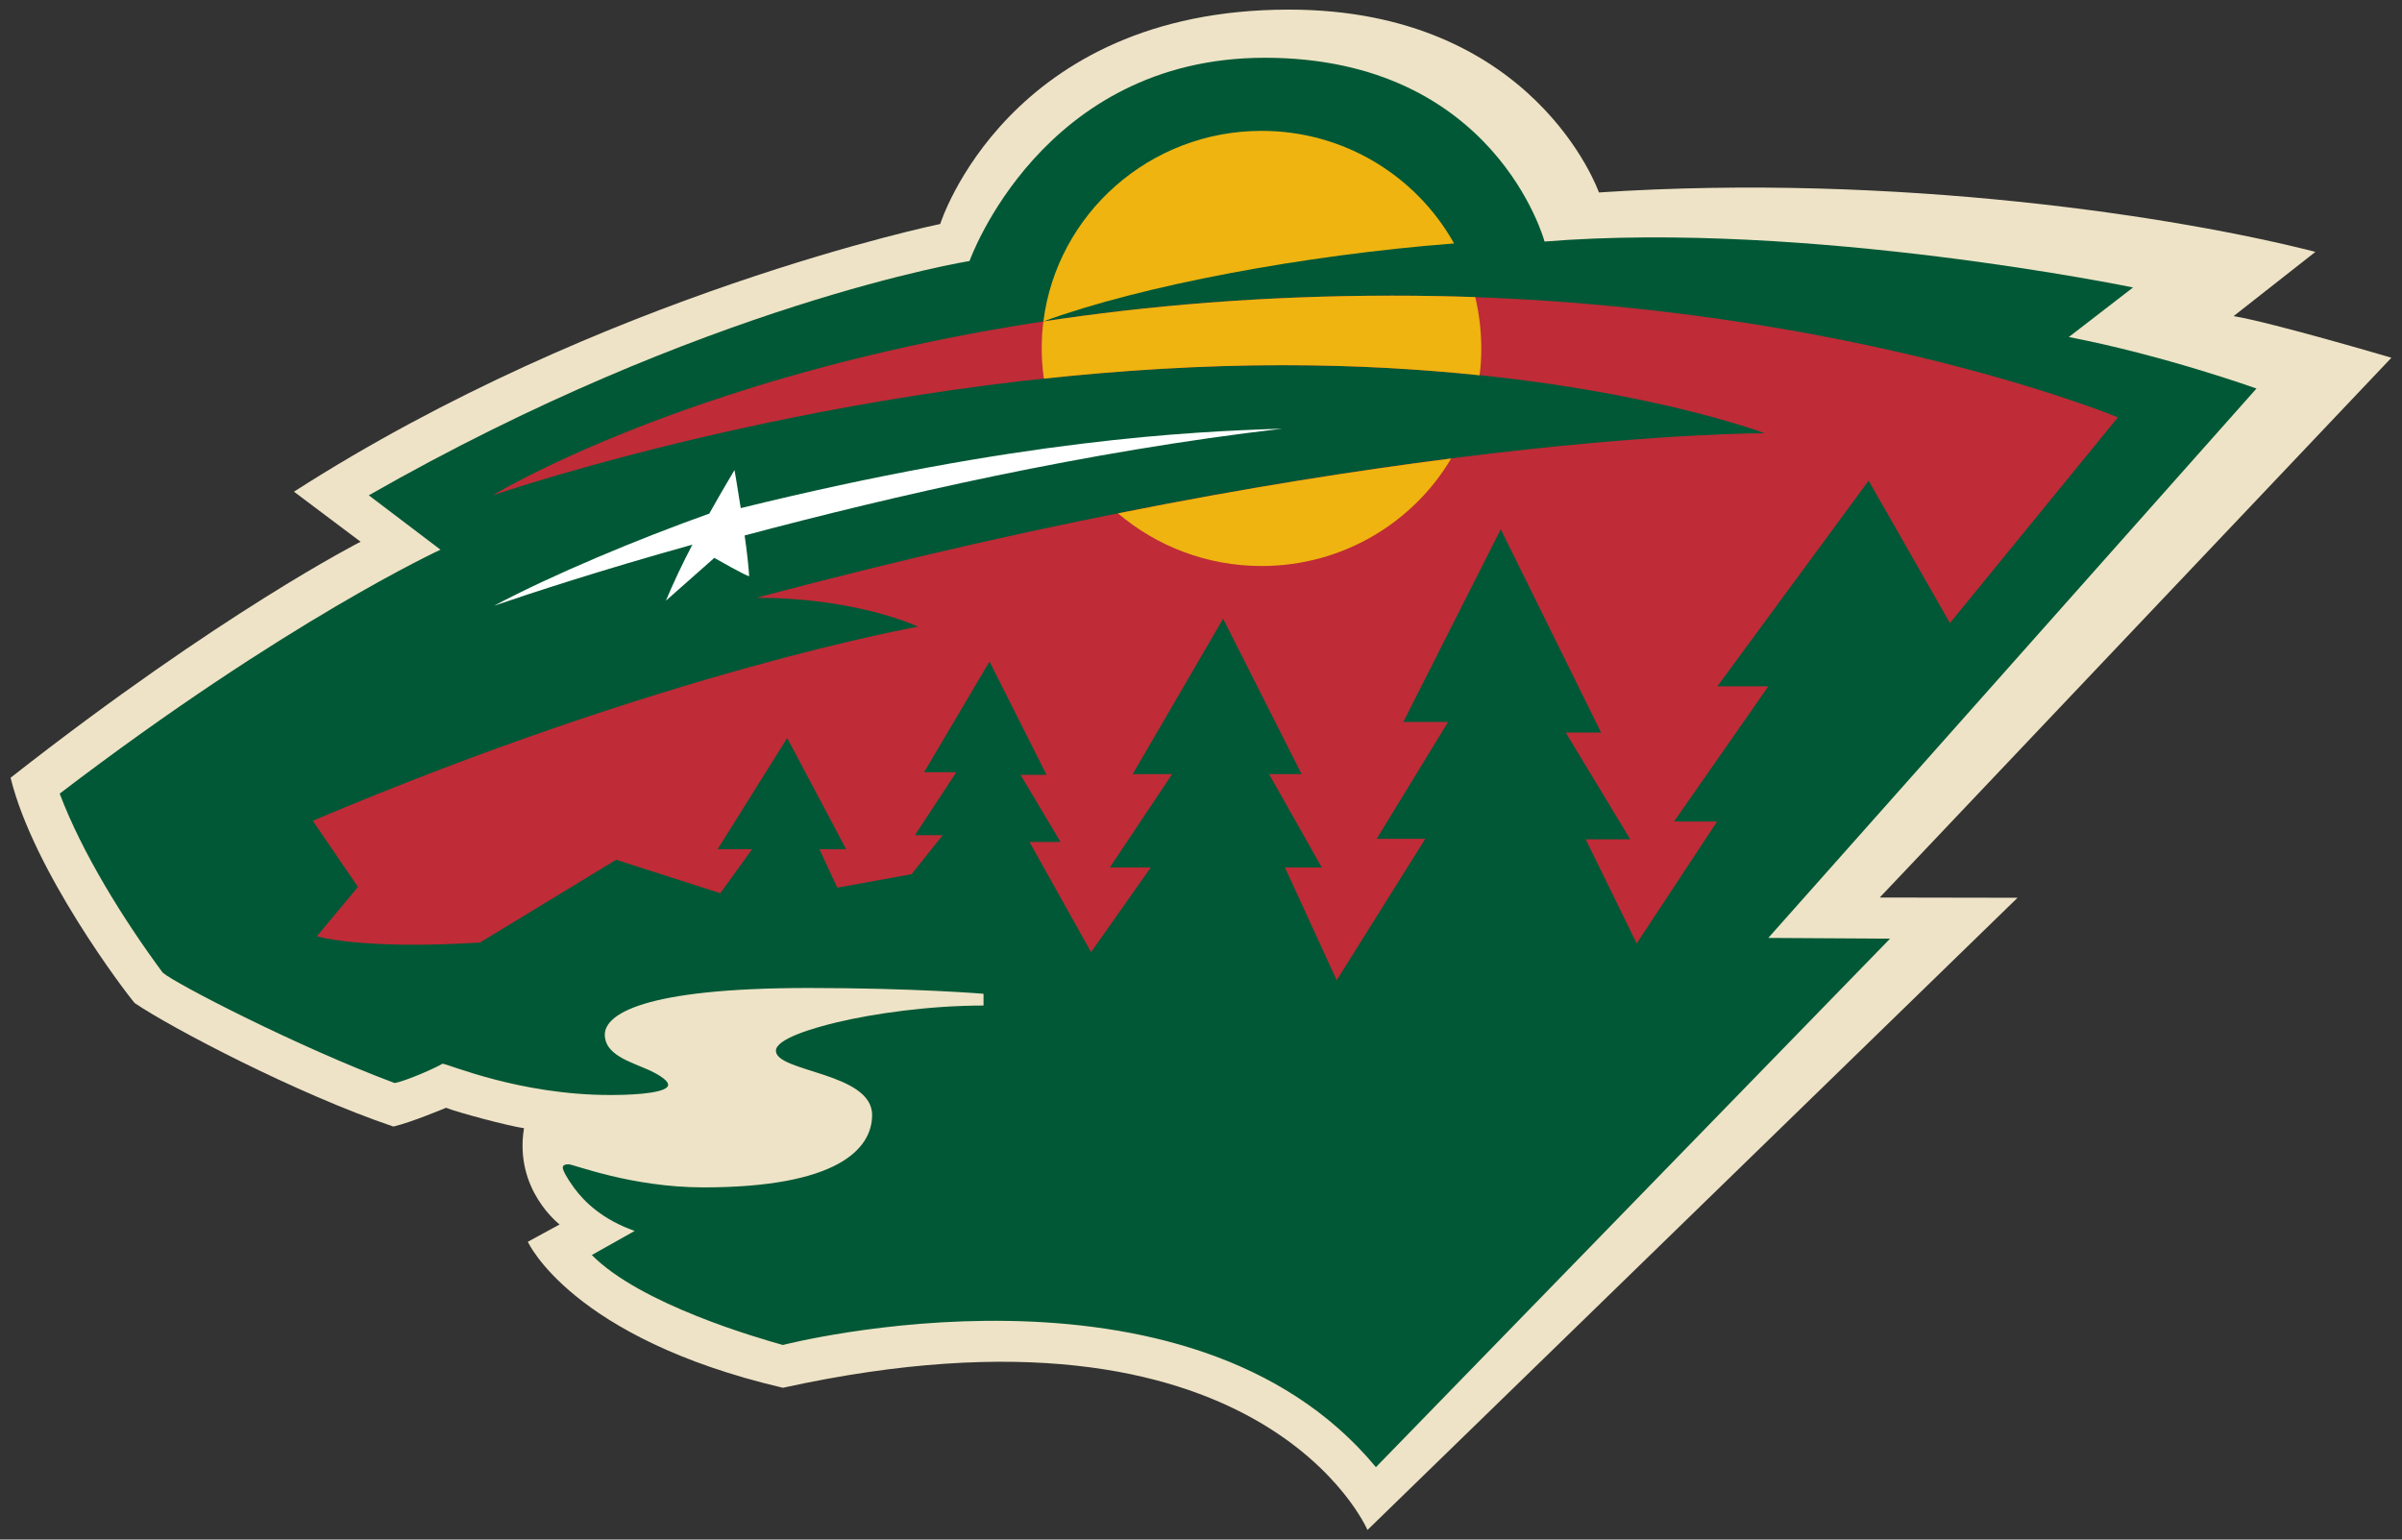 <?xml version="1.0" encoding="UTF-8"?>
<svg xmlns="http://www.w3.org/2000/svg" xmlns:xlink="http://www.w3.org/1999/xlink" width="39pt" height="25pt" viewBox="0 0 39 25" version="1.1">
<rect x="0" y="0" width="39" height="25" fill="#333333" stroke="none"/>
<g id="surface1">
<path style=" stroke:none;fill-rule:nonzero;fill:rgb(93.333%,89.02%,77.647%);fill-opacity:1;" d="M 22.203 24.844 L 32.758 14.578 L 30.52 14.574 L 38.828 5.809 C 38.828 5.809 36.895 5.238 36.266 5.133 L 37.594 4.09 C 35.383 3.523 30.812 2.805 25.961 3.125 C 25.961 3.125 24.922 0.156 20.926 0.156 C 16.359 0.156 15.266 3.637 15.266 3.637 C 15.266 3.637 9.785 4.766 4.773 7.984 L 5.855 8.797 C 5.855 8.797 3.598 9.941 0.172 12.629 C 0.543 14.148 2.035 16.113 2.188 16.289 C 2.777 16.688 4.816 17.762 6.387 18.293 C 6.676 18.227 7.242 17.988 7.242 17.988 C 7.422 18.062 8.273 18.289 8.508 18.32 C 8.344 19.32 9.086 19.883 9.086 19.883 L 8.57 20.164 C 8.57 20.164 9.273 21.73 12.711 22.535 C 20.484 20.828 22.203 24.844 22.203 24.844 "/>
<path style=" stroke:none;fill-rule:nonzero;fill:rgb(0.392%,34.51%,21.176%);fill-opacity:1;" d="M 0.969 12.887 C 1.332 13.848 2 14.926 2.641 15.793 C 2.84 15.969 4.836 17 6.406 17.586 C 6.574 17.562 7.094 17.332 7.184 17.273 C 7.273 17.273 8.426 17.781 9.914 17.781 C 10.441 17.781 10.848 17.727 10.848 17.617 C 10.848 17.527 10.629 17.418 10.527 17.371 C 10.223 17.238 9.82 17.125 9.82 16.801 C 9.82 16.477 10.422 16.043 13.133 16.043 C 14.844 16.043 15.969 16.137 15.969 16.137 L 15.969 16.328 C 15.094 16.328 14.188 16.457 13.582 16.602 C 13.195 16.695 12.598 16.871 12.598 17.062 C 12.598 17.41 14.16 17.414 14.16 18.105 C 14.16 18.668 13.578 19.281 11.422 19.281 C 10.254 19.281 9.312 18.906 9.234 18.906 C 9.152 18.906 9.137 18.934 9.137 18.961 C 9.137 19 9.203 19.129 9.324 19.293 C 9.492 19.52 9.785 19.805 10.305 19.988 L 9.609 20.379 C 10.398 21.18 12.316 21.73 12.711 21.84 C 12.711 21.84 19.289 20.137 22.34 23.824 L 30.688 15.242 L 28.711 15.23 L 36.637 6.309 C 36.637 6.309 35.121 5.766 33.59 5.473 L 34.633 4.668 C 34.633 4.668 29.363 3.578 25.078 3.922 C 25.078 3.922 24.277 0.938 20.535 0.938 C 16.91 0.938 15.742 4.238 15.742 4.238 C 15.742 4.238 11.434 4.93 5.988 8.043 L 7.152 8.926 C 7.152 8.926 4.648 10.078 0.969 12.887 "/>
<path style=" stroke:none;fill-rule:nonzero;fill:rgb(74.902%,16.863%,21.569%);fill-opacity:1;" d="M 5.145 15.203 C 5.145 15.203 5.867 15.426 7.793 15.305 L 10.004 13.961 L 11.695 14.504 L 12.211 13.789 L 11.652 13.789 L 12.781 11.984 L 13.738 13.789 L 13.305 13.789 L 13.594 14.414 L 14.801 14.195 L 15.305 13.562 L 14.855 13.562 L 15.527 12.539 L 15.004 12.539 L 16.066 10.742 L 16.992 12.582 L 16.57 12.582 L 17.219 13.672 L 16.715 13.672 L 17.715 15.461 L 18.684 14.086 L 18.02 14.086 L 19.031 12.57 L 18.391 12.57 L 19.859 10.047 L 21.133 12.57 L 20.605 12.57 L 21.461 14.086 L 20.863 14.086 L 21.703 15.918 L 23.141 13.621 L 22.352 13.621 L 23.512 11.723 L 22.785 11.723 L 24.367 8.594 L 25.996 11.895 L 25.422 11.895 L 26.469 13.629 L 25.746 13.629 L 26.574 15.32 L 27.879 13.34 L 27.18 13.34 L 28.711 11.145 L 27.883 11.145 L 30.34 7.805 L 31.66 10.117 L 34.387 6.777 C 34.387 6.777 29.629 4.801 22.605 4.801 C 13.285 4.801 8 8.043 8 8.043 C 8 8.043 14.117 5.93 20.836 5.93 C 25.742 5.93 28.652 7.035 28.652 7.035 C 28.652 7.035 22.379 7.008 12.285 9.707 C 13.926 9.707 14.906 10.176 14.906 10.176 C 14.906 10.176 10.812 10.898 5.078 13.328 L 5.812 14.402 Z M 5.145 15.203 "/>
<path style=" stroke:none;fill-rule:nonzero;fill:rgb(93.725%,70.588%,6.275%);fill-opacity:1;" d="M 18.152 8.336 C 18.777 8.867 19.594 9.191 20.484 9.191 C 21.797 9.191 22.945 8.488 23.562 7.445 C 22.055 7.637 20.238 7.918 18.152 8.336 "/>
<path style=" stroke:none;fill-rule:nonzero;fill:rgb(93.725%,70.588%,6.275%);fill-opacity:1;" d="M 16.941 5.219 C 16.922 5.363 16.914 5.512 16.914 5.66 C 16.914 5.824 16.926 5.988 16.949 6.148 C 18.191 6.016 19.504 5.93 20.836 5.93 C 22.02 5.93 23.086 5.996 24.023 6.094 C 24.043 5.949 24.051 5.805 24.051 5.66 C 24.051 5.371 24.016 5.094 23.953 4.824 C 23.512 4.809 23.066 4.801 22.605 4.801 C 20.508 4.801 18.617 4.965 16.941 5.219 "/>
<path style=" stroke:none;fill-rule:nonzero;fill:rgb(93.725%,70.588%,6.275%);fill-opacity:1;" d="M 23.609 3.953 C 23 2.863 21.828 2.125 20.484 2.125 C 18.664 2.125 17.16 3.477 16.941 5.219 C 18.531 4.637 21.172 4.141 23.609 3.953 "/>
<path style=" stroke:none;fill-rule:nonzero;fill:rgb(100%,100%,100%);fill-opacity:1;" d="M 20.82 6.961 C 19.309 7.008 16.531 7.141 12.031 8.25 C 12.027 8.25 12.027 8.25 12.027 8.25 C 11.973 7.902 11.926 7.633 11.926 7.633 C 11.926 7.633 11.746 7.93 11.516 8.34 C 10.375 8.746 8.961 9.336 8.023 9.836 C 8.602 9.637 9.742 9.262 11.242 8.844 C 11.086 9.141 10.934 9.461 10.812 9.754 L 11.598 9.059 C 11.598 9.059 12.137 9.367 12.164 9.355 C 12.152 9.172 12.125 8.934 12.09 8.695 C 14.512 8.051 17.625 7.332 20.82 6.961 "/>
</g>
</svg>
